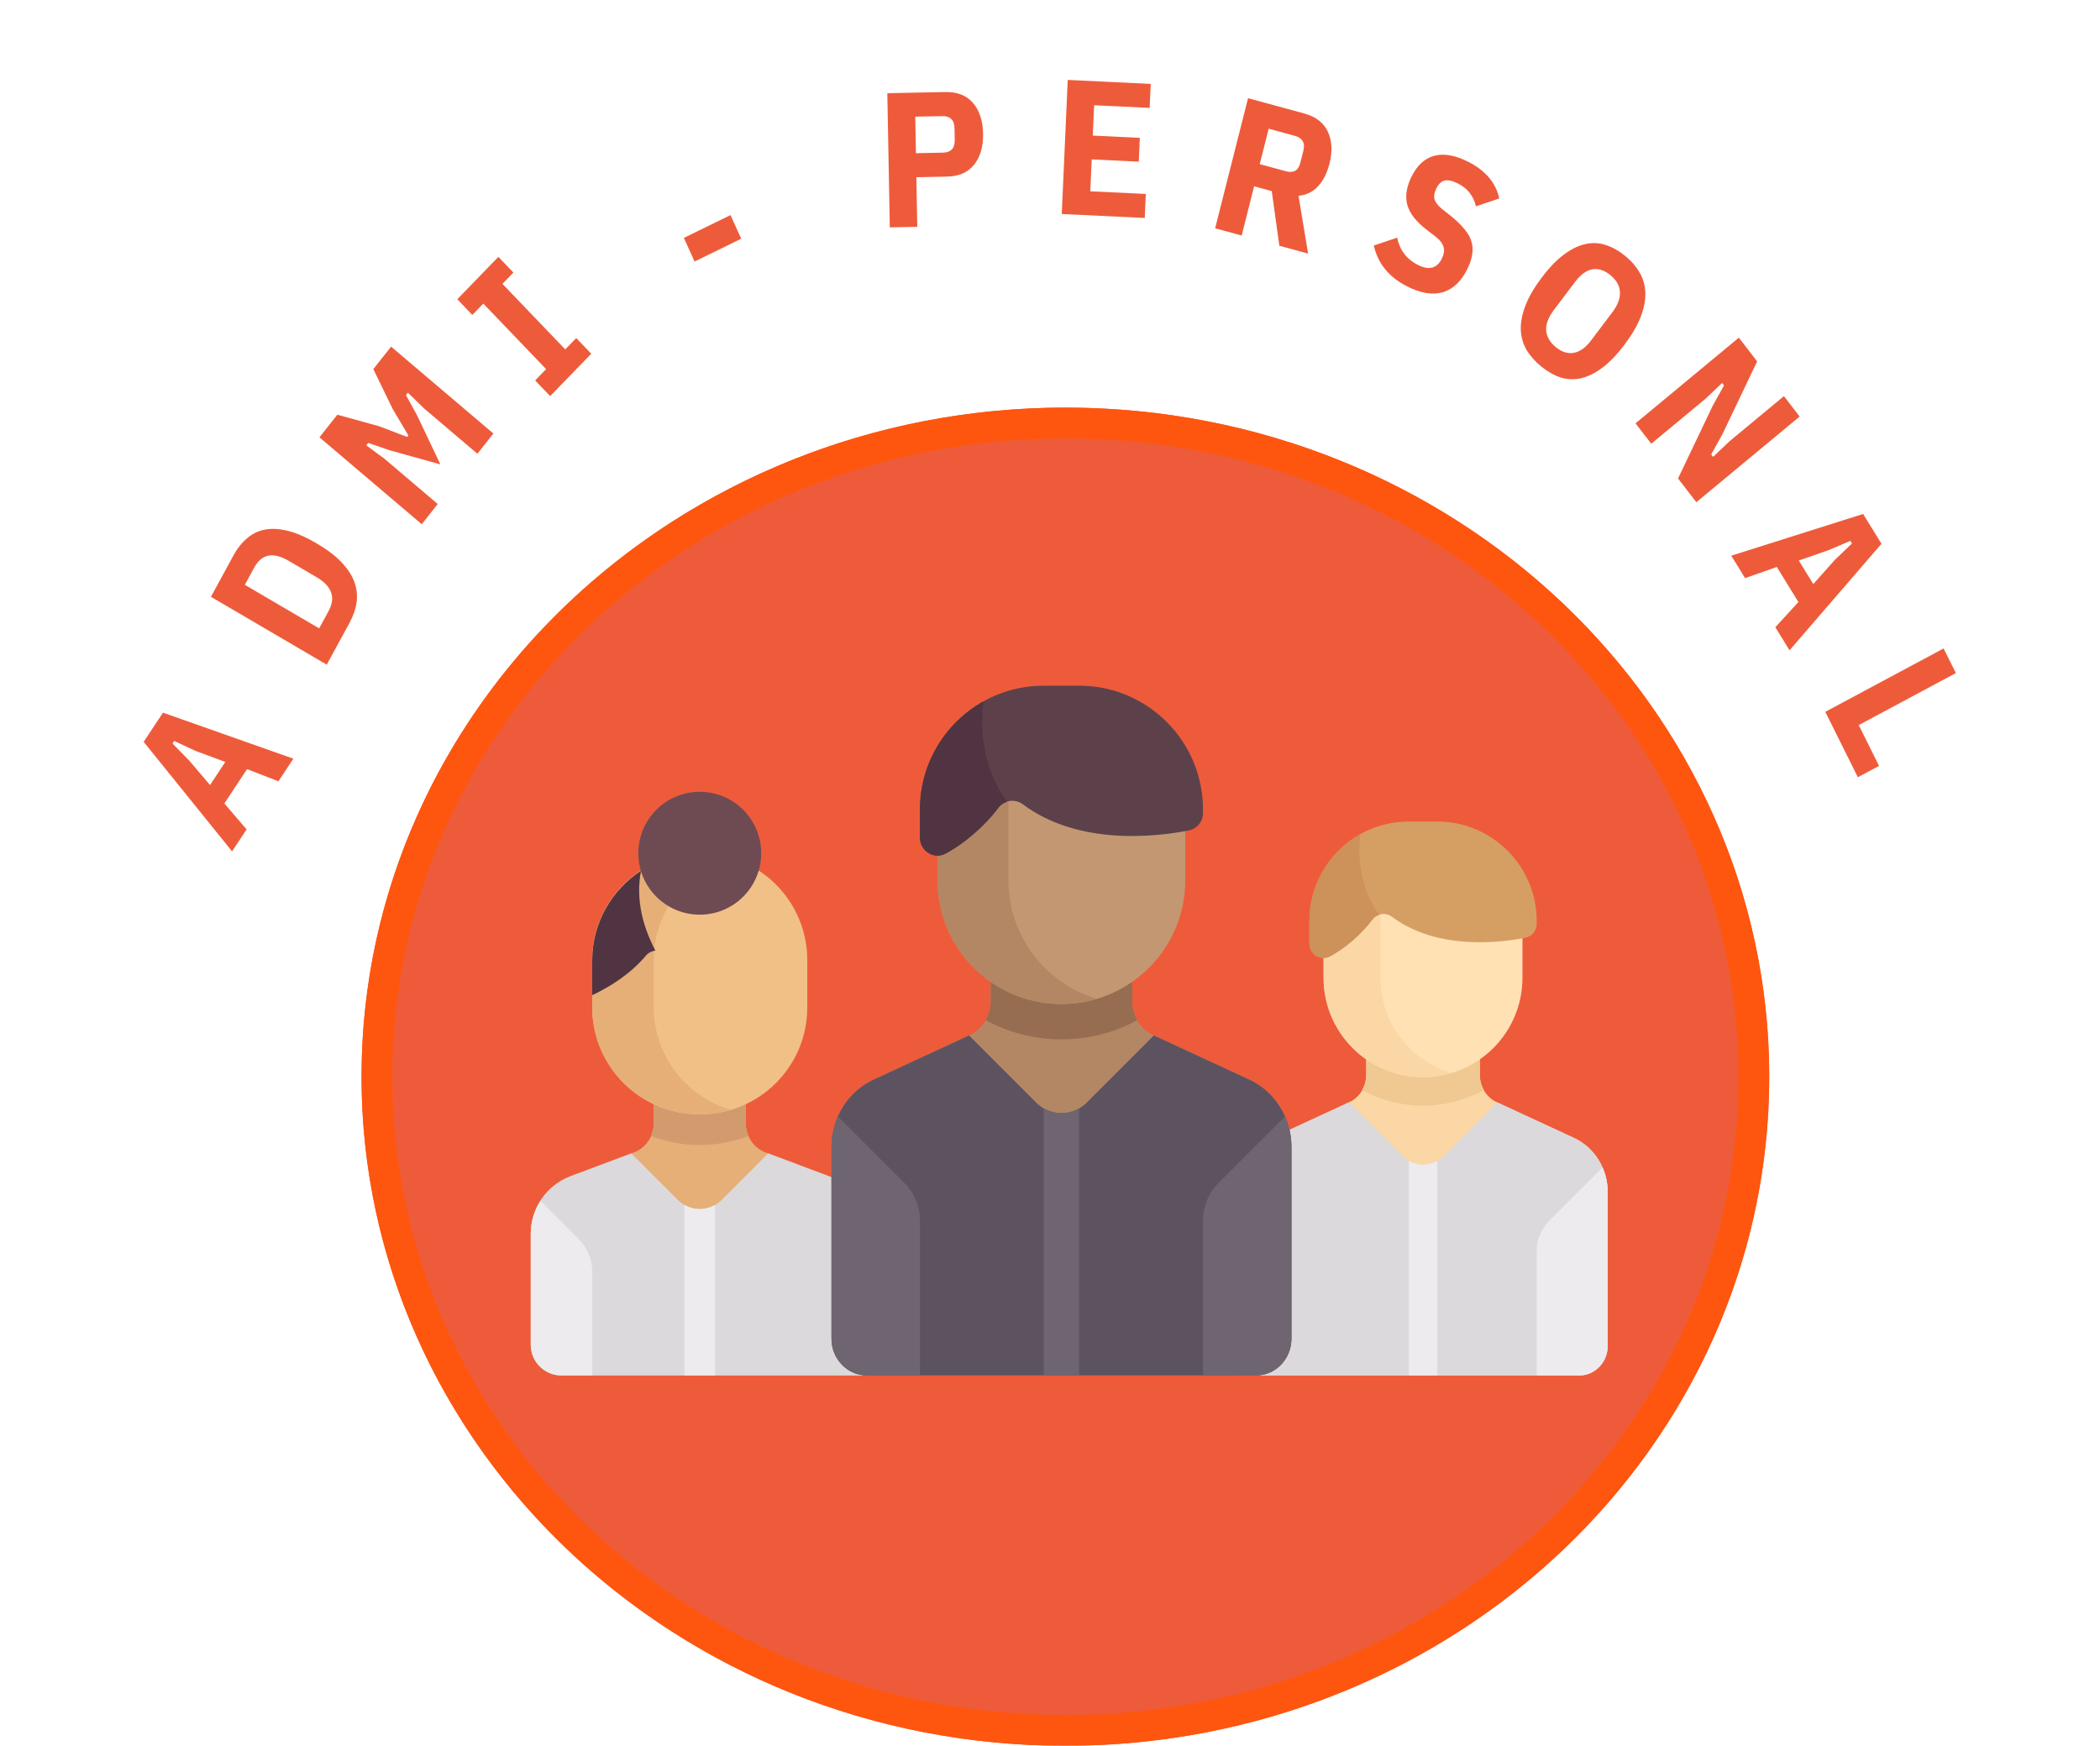 <svg width="273" height="227" viewBox="0 0 273 227" fill="none" xmlns="http://www.w3.org/2000/svg">
<g filter="url(#filter0_dd)">
<ellipse cx="138.5" cy="132" rx="91.5" ry="87" fill="#EE5B3B"/>
<path d="M228 132C228 178.85 188.026 217 138.5 217C88.974 217 49 178.85 49 132C49 85.15 88.974 47 138.5 47C188.026 47 228 85.15 228 132Z" stroke="#FE560E" stroke-width="4"/>
</g>
<path d="M27.422 77.601L30.351 72.222C30.861 71.285 31.46 70.535 32.146 69.972C32.826 69.385 33.607 69.013 34.49 68.855C35.373 68.696 36.365 68.756 37.465 69.034C38.566 69.312 39.792 69.848 41.143 70.64C42.495 71.432 43.57 72.245 44.367 73.079C45.165 73.914 45.726 74.764 46.051 75.63C46.376 76.496 46.479 77.387 46.36 78.302C46.234 79.194 45.917 80.108 45.406 81.045L42.477 86.424L27.422 77.601ZM42.71 79.465C43.675 77.694 43.151 76.218 41.138 75.039L37.514 72.915C35.501 71.735 34.012 72.031 33.047 73.802L31.828 76.041L41.49 81.704L42.71 79.465Z" fill="#EE5B3B"/>
<path d="M71.521 51.507L69.567 49.468L70.994 47.996L62.83 39.476L61.402 40.948L59.448 38.908L64.791 33.399L66.746 35.438L65.319 36.91L73.483 45.43L74.91 43.958L76.865 45.998L71.521 51.507Z" fill="#EE5B3B"/>
<path d="M36.193 101.588L32.116 100.007L29.167 104.471L32.059 107.845L30.17 110.703L18.677 96.461L21.186 92.665L38.136 98.647L36.193 101.588ZM25.418 97.636L22.649 96.342L22.429 96.676L24.591 98.888L27.306 102.075L29.291 99.072L25.418 97.636Z" fill="#EE5B3B"/>
<path d="M230.793 81.556L233.793 78.279L230.987 73.724L226.86 75.17L225.064 72.254L242.205 66.829L244.592 70.703L232.642 84.557L230.793 81.556ZM238.522 72.807L240.755 70.668L240.545 70.327L237.735 71.53L233.843 72.881L235.731 75.946L238.522 72.807Z" fill="#EE5B3B"/>
<path d="M237.288 92.557L252.67 84.317L254.264 87.517L241.636 94.282L244.277 99.586L241.522 101.061L237.288 92.557Z" fill="#EE5B3B"/>
<path d="M222.654 52.758L224.118 50.116L223.874 49.799L221.745 51.825L214.664 57.699L212.619 55.046L226.049 43.904L228.43 46.993L223.921 56.447L222.456 59.09L222.701 59.407L224.83 57.381L231.91 51.507L233.956 54.16L220.526 65.301L218.144 62.213L222.654 52.758Z" fill="#EE5B3B"/>
<path d="M200.367 47.658C199.552 46.996 198.91 46.271 198.441 45.482C197.982 44.681 197.736 43.804 197.702 42.854C197.678 41.891 197.878 40.851 198.302 39.737C198.736 38.609 199.445 37.393 200.429 36.089C201.413 34.785 202.376 33.786 203.317 33.092C204.269 32.384 205.193 31.934 206.091 31.74C206.998 31.533 207.878 31.571 208.728 31.854C209.589 32.124 210.427 32.59 211.242 33.252C212.057 33.914 212.694 34.646 213.153 35.447C213.622 36.236 213.868 37.112 213.892 38.076C213.926 39.026 213.726 40.065 213.292 41.193C212.868 42.308 212.164 43.517 211.18 44.821C210.196 46.124 209.228 47.13 208.276 47.838C207.335 48.532 206.41 48.983 205.503 49.19C204.605 49.384 203.726 49.346 202.866 49.076C202.015 48.793 201.182 48.32 200.367 47.658ZM202.265 45.144C203.041 45.775 203.817 46.018 204.593 45.876C205.381 45.744 206.137 45.199 206.86 44.241L209.601 40.609C210.324 39.651 210.652 38.76 210.587 37.934C210.535 37.119 210.12 36.396 209.344 35.766C208.568 35.135 207.785 34.886 206.997 35.018C206.221 35.161 205.472 35.711 204.749 36.669L202.008 40.301C201.285 41.258 200.95 42.145 201.002 42.96C201.068 43.786 201.489 44.514 202.265 45.144Z" fill="#EE5B3B"/>
<path d="M115.673 29.564L115.351 12.117L122.9 11.967C124.466 11.936 125.667 12.412 126.502 13.396C127.337 14.38 127.77 15.704 127.8 17.371C127.831 19.037 127.447 20.378 126.649 21.395C125.851 22.41 124.669 22.934 123.102 22.965L119.128 23.044L119.247 29.493L115.673 29.564ZM119.071 19.919L122.595 19.849C123.078 19.84 123.451 19.707 123.713 19.452C123.992 19.197 124.126 18.777 124.115 18.194L124.087 16.694C124.076 16.111 123.927 15.697 123.639 15.453C123.368 15.208 122.991 15.091 122.508 15.1L118.983 15.17L119.071 19.919Z" fill="#EE5B3B"/>
<path d="M138.029 27.825L138.805 10.392L149.593 10.909L149.454 14.03L142.237 13.685L142.061 17.631L148.179 17.924L148.041 21.021L141.923 20.728L141.739 24.874L148.956 25.219L148.817 28.341L138.029 27.825Z" fill="#EE5B3B"/>
<path d="M161.417 30.624L157.968 29.685L162.246 12.768L169.531 14.75C171.043 15.162 172.072 15.951 172.619 17.119C173.166 18.287 173.237 19.67 172.833 21.27C172.518 22.514 172.019 23.501 171.336 24.23C170.654 24.96 169.811 25.37 168.808 25.459L170.053 32.974L166.314 31.956L165.327 24.849L163.036 24.225L161.417 30.624ZM167.166 22.267C167.633 22.394 168.023 22.379 168.338 22.223C168.672 22.055 168.913 21.68 169.06 21.098L169.428 19.644C169.575 19.062 169.541 18.621 169.325 18.321C169.129 18.008 168.797 17.789 168.331 17.662L164.93 16.736L163.765 21.341L167.166 22.267Z" fill="#EE5B3B"/>
<path d="M90.297 34.005L88.901 30.932L94.965 27.967L96.361 31.04L90.297 34.005Z" fill="#EE5B3B"/>
<path d="M55.129 53.108L53.023 51.058L52.775 51.372L54.224 54.012L57.248 60.383L50.646 58.545L47.865 57.592L47.617 57.906L49.97 59.642L56.905 65.534L54.83 68.163L41.53 56.866L43.854 53.922L49.289 55.425L52.933 56.816L53.088 56.62L51.055 53.188L48.532 47.997L50.841 45.073L64.14 56.371L62.064 59L55.129 53.108Z" fill="#EE5B3B"/>
<path d="M182.88 37.215C180.552 36.022 179.122 34.259 178.591 31.927L181.627 30.9C181.964 32.515 182.853 33.691 184.291 34.428C185.774 35.189 186.831 34.907 187.462 33.583C187.72 33.041 187.788 32.552 187.664 32.114C187.54 31.676 187.226 31.253 186.719 30.843L185.425 29.842C184.115 28.834 183.295 27.786 182.964 26.699C182.655 25.605 182.816 24.396 183.447 23.072C184.178 21.537 185.179 20.599 186.448 20.258C187.718 19.916 189.213 20.187 190.934 21.069C193.129 22.194 194.453 23.772 194.907 25.802L191.871 26.829C191.715 26.15 191.446 25.572 191.064 25.095C190.704 24.611 190.198 24.202 189.545 23.867C188.833 23.502 188.25 23.372 187.794 23.475C187.354 23.586 186.99 23.943 186.703 24.544C186.452 25.071 186.381 25.531 186.489 25.923C186.612 26.323 186.92 26.724 187.411 27.126L188.695 28.149C189.373 28.703 189.921 29.236 190.34 29.751C190.781 30.258 191.086 30.779 191.256 31.315C191.439 31.859 191.487 32.417 191.399 32.99C191.326 33.57 191.131 34.191 190.816 34.853C190.013 36.538 188.933 37.585 187.575 37.994C186.225 38.387 184.66 38.128 182.88 37.215Z" fill="#EE5B3B"/>
<path d="M107.752 152.935L99.551 149.859C97.992 149.275 96.959 147.784 96.959 146.119V142.896H84.977V146.119C84.977 147.784 83.944 149.275 82.385 149.859L74.184 152.935C71.066 154.104 69 157.084 69 160.414V174.849C69 177.055 70.788 178.843 72.994 178.843H112.935V160.414C112.935 157.084 110.87 154.104 107.752 152.935Z" fill="#E6AF78"/>
<path d="M90.968 148.887C93.21 148.887 95.349 148.456 97.33 147.703C97.114 147.207 96.959 146.683 96.959 146.119V142.896H84.977V146.119C84.977 146.683 84.822 147.207 84.605 147.702C86.586 148.456 88.725 148.887 90.968 148.887Z" fill="#D29B6E"/>
<path d="M72.994 178.843H112.935V160.415C112.935 157.085 110.87 154.104 107.752 152.935L99.864 149.977L93.792 156.049C92.232 157.608 89.703 157.608 88.143 156.049L82.072 149.977L74.183 152.935C71.066 154.104 69 157.084 69 160.414V174.849C69 177.055 70.788 178.843 72.994 178.843Z" fill="#DBD9DC"/>
<path d="M91.045 144.893H90.891C83.213 144.893 76.988 138.669 76.988 130.991V124.845C76.988 117.167 83.213 110.943 90.891 110.943H91.045C98.723 110.943 104.947 117.167 104.947 124.845V130.991C104.947 138.669 98.723 144.893 91.045 144.893Z" fill="#F0C087"/>
<path d="M84.977 130.914V124.922C84.977 118.591 89.189 113.249 94.962 111.529C93.696 111.152 92.357 110.943 90.968 110.943C83.248 110.943 76.989 117.202 76.989 124.922V130.914C76.989 138.634 83.248 144.893 90.968 144.893C92.357 144.893 93.696 144.684 94.962 144.307C89.189 142.587 84.977 137.245 84.977 130.914Z" fill="#E6AF78"/>
<path d="M75.234 161.112L70.261 156.139C69.465 157.392 69 158.861 69 160.414V174.849C69 177.055 70.788 178.843 72.994 178.843H76.988V165.348C76.988 163.759 76.357 162.235 75.234 161.112Z" fill="#EDEBED"/>
<path d="M88.971 156.666V178.843H92.965V156.666C91.73 157.382 90.205 157.382 88.971 156.666Z" fill="#EDEBED"/>
<path d="M90.968 118.931C95.379 118.931 98.955 115.355 98.955 110.944C98.955 106.533 95.379 102.957 90.968 102.957C86.557 102.957 82.981 106.533 82.981 110.944C82.981 115.355 86.557 118.931 90.968 118.931Z" fill="#6E4B53"/>
<path d="M83.336 113.218C79.517 115.714 76.988 120.02 76.988 124.922V129.404C79.2 128.356 81.91 126.704 83.983 124.245C84.3 123.869 84.737 123.659 85.198 123.601C83.719 120.79 82.563 117.123 83.336 113.218Z" fill="#503441"/>
<path d="M204.613 147.958L194.573 143.31C193.239 142.693 192.38 141.315 192.38 139.794V132.676H177.607V139.794C177.607 141.314 176.747 142.692 175.413 143.31L165.373 147.958C162.705 149.193 160.986 151.949 160.986 154.989V178.843H205.306C207.346 178.843 209 177.121 209 174.996V154.99C209 151.949 207.281 149.193 204.613 147.958Z" fill="#FAD7A5"/>
<path d="M204.613 147.958L194.642 143.341L187.605 150.378C186.163 151.82 183.824 151.82 182.382 150.378L175.345 143.341L165.373 147.958C162.705 149.193 160.986 151.948 160.986 154.989V178.843L205.307 178.843C207.347 178.843 209 177.121 209 174.996V154.989C209 151.948 207.281 149.193 204.613 147.958Z" fill="#DBD9DC"/>
<path d="M177.607 132.676V139.794C177.607 140.499 177.406 141.164 177.075 141.745C179.43 143.027 182.128 143.756 184.993 143.756C187.858 143.756 190.556 143.028 192.912 141.746C192.581 141.164 192.38 140.499 192.38 139.794V132.676H177.607Z" fill="#F0C891"/>
<path d="M184.993 140.063C177.854 140.063 172.067 134.275 172.067 127.136V116.056H197.92V127.136C197.92 134.275 192.133 140.063 184.993 140.063Z" fill="#FFE1B4"/>
<path d="M179.453 127.136V116.056H172.067V127.136C172.067 134.275 177.854 140.063 184.993 140.063C186.278 140.063 187.516 139.869 188.687 139.52C183.348 137.931 179.453 132.991 179.453 127.136Z" fill="#FAD7A5"/>
<path d="M186.84 106.823H183.147C176.008 106.823 170.22 112.61 170.22 119.75V122.704C170.22 124.072 171.672 125.001 172.882 124.363C174.756 123.375 176.953 121.531 178.43 119.543C179.026 118.739 180.173 118.62 180.975 119.219C186.835 123.591 194.996 122.586 198.296 121.934C199.156 121.764 199.767 121.002 199.767 120.126V119.749C199.767 112.61 193.979 106.823 186.84 106.823Z" fill="#D59F63"/>
<path d="M172.882 124.363C174.756 123.375 176.953 121.531 178.43 119.543C178.656 119.238 178.971 119.065 179.306 118.958C176.696 115.324 176.518 111.273 176.842 108.47C172.893 110.682 170.22 114.901 170.22 119.75V122.704C170.22 124.072 171.672 125.001 172.882 124.363Z" fill="#CD915A"/>
<path d="M199.767 162.671C199.767 161.202 200.35 159.793 201.389 158.754L208.335 151.808C208.763 152.789 209 153.869 209 154.989V174.996C209 177.121 207.347 178.843 205.307 178.843H199.767V162.671Z" fill="#EDEBED"/>
<path d="M183.147 150.949V178.843H186.84V150.949C185.698 151.612 184.288 151.612 183.147 150.949Z" fill="#EDEBED"/>
<path d="M162.422 140.382L149.92 134.594C148.259 133.825 147.188 132.109 147.188 130.216V121.352L128.791 121.352V130.216C128.791 132.109 127.721 133.825 126.06 134.594L113.557 140.382C110.235 141.92 108.094 145.351 108.094 149.138V174.052C108.094 176.698 110.154 178.843 112.694 178.843H163.286C165.826 178.843 167.885 176.698 167.885 174.052V149.138C167.885 145.352 165.744 141.92 162.422 140.382Z" fill="#B48764"/>
<path d="M112.694 178.843L163.286 178.843C165.826 178.843 167.885 176.698 167.885 174.052V149.138C167.885 145.351 165.744 141.92 162.422 140.382L150.005 134.633L141.242 143.396C139.446 145.192 136.534 145.192 134.738 143.396L125.975 134.633L113.557 140.382C110.235 141.92 108.094 145.351 108.094 149.138V174.052C108.094 176.698 110.153 178.843 112.694 178.843Z" fill="#5D5360"/>
<path d="M128.791 121.352V130.216C128.791 131.093 128.541 131.921 128.129 132.646C131.062 134.242 134.422 135.15 137.99 135.15C141.558 135.15 144.917 134.242 147.851 132.646C147.439 131.921 147.188 131.093 147.188 130.216V121.352H128.791Z" fill="#966D50"/>
<path d="M137.99 130.551C129.099 130.551 121.892 123.343 121.892 114.453V100.655H154.088V114.453C154.087 123.343 146.88 130.551 137.99 130.551Z" fill="#C39772"/>
<path d="M131.091 114.453V100.655H121.892V114.453C121.892 123.343 129.099 130.55 137.99 130.55C139.589 130.55 141.131 130.309 142.589 129.875C135.941 127.895 131.091 121.744 131.091 114.453Z" fill="#B48764"/>
<path d="M140.29 89.156H135.69C126.8 89.156 119.593 96.364 119.593 105.254V108.933C119.593 110.637 121.401 111.794 122.908 110.999C125.241 109.769 127.978 107.473 129.817 104.996C130.559 103.996 131.987 103.848 132.986 104.593C140.283 110.038 150.447 108.787 154.556 107.975C155.627 107.764 156.388 106.815 156.388 105.723V105.254C156.387 96.364 149.18 89.156 140.29 89.156Z" fill="#5C414B"/>
<path d="M122.908 110.999C125.241 109.769 127.977 107.473 129.816 104.996C130.098 104.618 130.49 104.401 130.908 104.269C127.657 99.743 127.435 94.699 127.839 91.208C122.921 93.963 119.592 99.217 119.592 105.254V108.933C119.592 110.637 121.401 111.794 122.908 110.999Z" fill="#503441"/>
<path d="M119.593 158.704C119.593 156.874 118.866 155.12 117.572 153.826L108.922 145.176C108.389 146.398 108.094 147.743 108.094 149.138V174.052C108.094 176.698 110.153 178.843 112.693 178.843H119.593V158.704Z" fill="#6F6571"/>
<path d="M156.387 158.704C156.387 156.874 157.114 155.12 158.408 153.826L167.057 145.176C167.59 146.398 167.885 147.743 167.885 149.138V174.052C167.885 176.698 165.826 178.843 163.286 178.843H156.387V158.704Z" fill="#6F6571"/>
<path d="M135.69 144.107V178.843L140.289 178.843V144.107C138.868 144.932 137.112 144.932 135.69 144.107Z" fill="#6F6571"/>
<defs>
<filter id="filter0_dd" x="43" y="45" width="191" height="182" filterUnits="userSpaceOnUse" color-interpolation-filters="sRGB">
<feFlood flood-opacity="0" result="BackgroundImageFix"/>
<feColorMatrix in="SourceAlpha" type="matrix" values="0 0 0 0 0 0 0 0 0 0 0 0 0 0 0 0 0 0 127 0"/>
<feOffset dy="4"/>
<feGaussianBlur stdDeviation="2"/>
<feColorMatrix type="matrix" values="0 0 0 0 0 0 0 0 0 0 0 0 0 0 0 0 0 0 0.25 0"/>
<feBlend mode="normal" in2="BackgroundImageFix" result="effect1_dropShadow"/>
<feColorMatrix in="SourceAlpha" type="matrix" values="0 0 0 0 0 0 0 0 0 0 0 0 0 0 0 0 0 0 127 0"/>
<feOffset dy="4"/>
<feGaussianBlur stdDeviation="2"/>
<feColorMatrix type="matrix" values="0 0 0 0 0 0 0 0 0 0 0 0 0 0 0 0 0 0 0.25 0"/>
<feBlend mode="normal" in2="effect1_dropShadow" result="effect2_dropShadow"/>
<feBlend mode="normal" in="SourceGraphic" in2="effect2_dropShadow" result="shape"/>
</filter>
</defs>
</svg>
